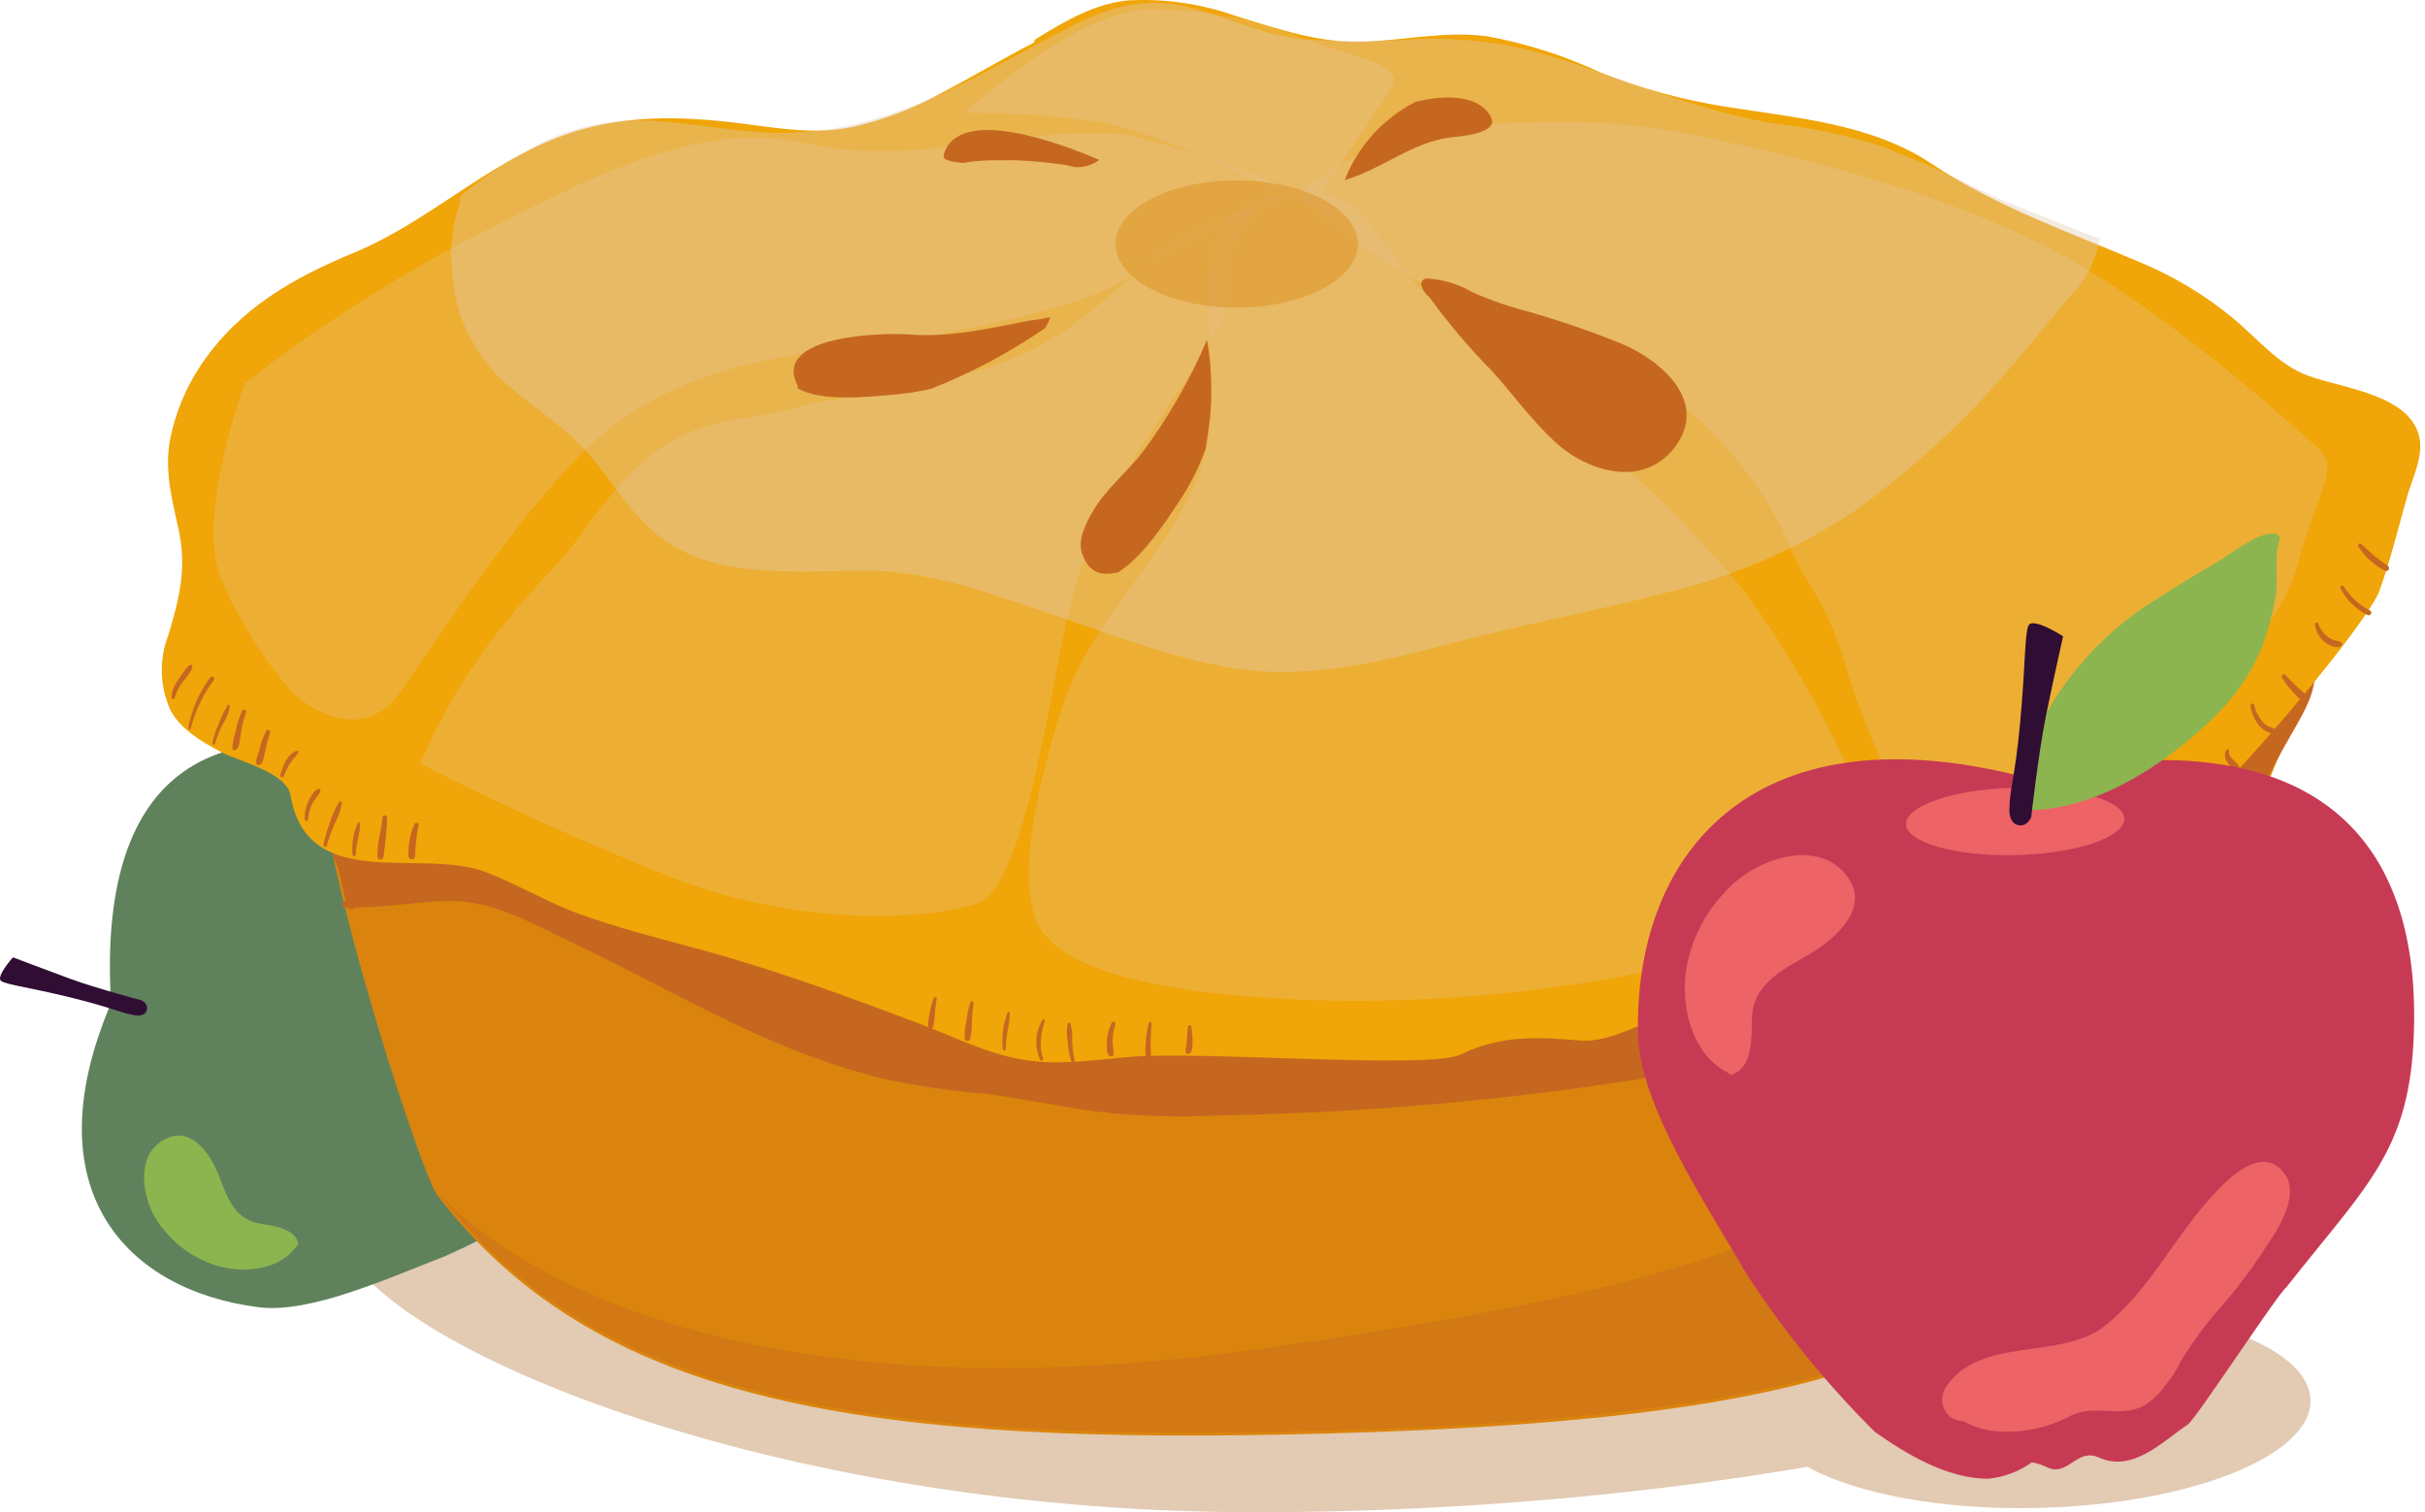<svg width="513" height="320" viewBox="0 0 513 320" fill="none" xmlns="http://www.w3.org/2000/svg">
    <path fill-rule="evenodd" clip-rule="evenodd"
        d="M472.282 273.655C472.282 295.74 371.901 319.953 265.427 319.953C158.953 319.953 71.898 281.574 71.898 259.489C71.898 237.404 173.068 233.687 279.515 233.687C385.961 233.687 472.282 251.57 472.282 273.655Z"
        fill="#E2CAB3" />
    <path fill-rule="evenodd" clip-rule="evenodd"
        d="M488.768 296.198C489.067 307.995 463.421 318.229 431.466 319.037C399.51 319.845 373.347 310.957 373.048 299.134C372.749 287.31 398.395 277.103 430.351 276.295C462.306 275.487 488.469 284.374 488.768 296.198Z"
        fill="#E2CAB3" />
    <path fill-rule="evenodd" clip-rule="evenodd"
        d="M23.489 212.247C6.464 252.216 27.188 273.143 54.792 276.59C65.671 277.937 81.989 270.476 94.064 265.817C103.889 261.495 113.216 256.141 121.886 249.846C125.992 245.671 130.833 239.988 131.812 233.686C131.944 231.25 131.418 228.824 130.289 226.657C130.596 225.748 131.046 224.894 131.622 224.125C133.09 221.432 129.12 219.358 131.105 216.341C134.26 211.52 130.099 206.322 128.059 202.04C127.379 200.666 109.838 185.234 109.022 183.753C94.39 168.428 90.447 161.21 70.321 158.059C45.056 154.073 20.552 163.203 23.489 212.247Z"
        fill="#5F825C" />
    <g style="mix-blend-mode:multiply" opacity="0.4">
        <path fill-rule="evenodd" clip-rule="evenodd"
            d="M32.633 197.491C35.516 197.841 36.93 205.57 35.733 214.835C34.537 224.1 31.273 231.21 28.363 230.86C25.453 230.51 24.093 222.781 25.263 213.516C26.432 204.251 29.587 197.114 32.633 197.491Z"
            fill="#5F825C" />
    </g>
    <path fill-rule="evenodd" clip-rule="evenodd"
        d="M35.353 240.823C29.179 243.517 29.75 251.408 32.252 256.525C32.314 256.606 32.36 256.697 32.388 256.794C32.976 257.973 33.706 259.077 34.564 260.08C37.595 263.901 41.777 266.666 46.503 267.972C52.432 269.453 59.231 268.456 62.658 263.797C62.742 263.654 62.878 263.547 63.039 263.501V262.908C62.277 259.892 57.599 259.299 55.097 258.922C49.658 258.087 48.053 253.347 46.394 248.957C44.735 244.567 40.792 238.345 35.353 240.823Z"
        fill="#8DB54F" />
    <g style="mix-blend-mode:multiply" opacity="0.4">
        <path fill-rule="evenodd" clip-rule="evenodd"
            d="M91.213 181.463C86.182 184.156 90.859 190.243 93.28 193.125C98.719 199.804 106.171 204.598 110.713 212.193C115.254 219.788 109.326 231.558 116.587 237.968C116.937 238.277 117.346 238.515 117.79 238.666C118.233 238.818 118.703 238.881 119.171 238.85C119.639 238.82 120.097 238.698 120.517 238.491C120.937 238.284 121.312 237.996 121.618 237.645C121.937 237.136 122.175 236.582 122.326 236.002C123.209 234.884 123.899 233.628 124.365 232.285C125.589 228.071 125.427 223.581 123.903 219.465C122.761 215.775 125.317 212.193 124.202 208.503C123.691 207.128 122.873 205.885 121.809 204.867C120.693 203.586 119.413 202.454 118.001 201.501C115.369 199.333 112.939 196.935 110.74 194.337C108.106 191.245 105.213 188.38 102.091 185.772C98.801 182.675 94.531 179.658 91.213 181.463Z"
            fill="#5F825C" />
    </g>
    <path fill-rule="evenodd" clip-rule="evenodd"
        d="M28.115 214.726C25.396 214.269 23.682 213.191 14.898 211.037C6.113 208.882 1.653 208.397 0.293 207.589C-1.066 206.781 2.741 202.553 2.741 202.553C2.741 202.553 9.323 205.057 14.735 207.051C20.147 209.044 30.046 211.683 30.046 211.683C30.046 211.683 31.596 212.545 30.971 213.945C30.345 215.346 28.115 214.726 28.115 214.726Z"
        fill="#300D33" />
    <path fill-rule="evenodd" clip-rule="evenodd"
        d="M489.533 136.864C482.163 138.561 475.935 142.978 468.265 143.355C460.106 143.759 451.947 140.392 443.979 138.857C426.655 135.517 408.923 133.659 391.408 131.747C356.053 127.869 320.236 126.199 284.744 122.159C249.253 118.119 214.034 113.513 178.516 113.675C161.404 113.718 144.327 115.195 127.468 118.092C113.571 120.489 99.429 123.29 87.789 131.558C78.83 138.084 72.079 147.146 68.425 157.548C63.693 170.207 88.686 247.72 92.466 252.81C125.32 295.902 180.474 305.329 271.228 303.524C368.21 301.585 405.686 290.893 433.155 266.869C447.922 253.968 460.351 220.787 462.581 214.296C466.361 202.849 470.55 191.565 474.466 180.172C476.941 172.954 479.524 165.817 482.625 158.841C485.905 152.288 488.634 145.478 490.784 138.48C490.846 138.289 490.86 138.087 490.825 137.89C490.791 137.693 490.708 137.507 490.585 137.348C490.462 137.189 490.302 137.062 490.119 136.978C489.936 136.894 489.735 136.855 489.533 136.864V136.864Z"
        fill="#DA840D" />
    <path fill-rule="evenodd" clip-rule="evenodd"
        d="M474.837 142.169C462.462 150.787 444.649 151.138 430.153 153.966C394.363 160.968 358.681 165.789 322.157 164.927C286.421 164.119 250.657 159.945 215.057 157.036C178.669 154.073 142.198 151.946 105.701 153.588C97.638 153.88 89.64 155.128 81.877 157.305C77.906 158.436 71.978 159.998 69.992 164.038C69.502 165.087 69.234 166.223 69.204 167.378V167.567C67.409 173.546 69.503 178.555 71.57 183.861C72.059 186.096 72.603 188.332 73.12 190.567C72.195 190.567 72.059 191.968 73.12 191.995H73.419C73.531 192.121 73.669 192.222 73.824 192.291C73.979 192.36 74.147 192.396 74.316 192.396C74.486 192.396 74.654 192.36 74.809 192.291C74.963 192.222 75.102 192.121 75.214 191.995C81.632 191.995 87.996 190.81 94.442 190.648C104.124 190.379 112.337 195.28 120.795 199.32C135.97 206.485 150.303 214.861 165.669 221.217C172.525 224.057 179.578 226.407 186.773 228.246C193.948 229.774 201.216 230.836 208.53 231.424C216.308 232.421 224.005 234.118 231.756 235.168C240.437 236.187 249.19 236.466 257.919 236.003C292.586 235.398 327.147 232.02 361.265 225.903C392.269 220.139 423.272 211.467 450.278 194.903C460.957 188.474 470.001 179.702 476.713 169.263C479.814 164.442 482.452 159.244 485.334 154.289C487.456 150.599 490.012 146.209 489.631 141.927C489.006 132.608 478.644 139.556 474.837 142.169Z"
        fill="#C66720" />
    <path opacity="0.4" fill-rule="evenodd" clip-rule="evenodd"
        d="M266.299 285.425C131.677 304.278 91.372 250.601 92.596 252.19C125.449 295.282 180.631 304.709 271.358 302.904C368.34 300.992 407.747 289.653 435.243 265.629C449.167 253.429 464.588 208.424 467.661 199.671C400.296 254.56 381.068 269.265 266.299 285.425Z"
        fill="#C66720" />
    <path fill-rule="evenodd" clip-rule="evenodd"
        d="M511.886 92.963C510.336 83.51 495.568 82.19 488.279 79.497C481.834 77.126 477.401 71.417 472.152 67.134C466.488 62.497 460.188 58.68 453.441 55.796C438.075 49.224 422.682 43.972 408.676 34.68C395.785 26.089 379.956 24.985 365.162 22.588C356.016 21.174 347.064 18.725 338.482 15.289C330.858 11.741 322.806 9.179 314.522 7.667C305.982 6.536 297.198 8.475 288.658 8.825C279.194 9.202 270.491 6.132 261.598 3.438C254.338 0.835 246.628 -0.31 238.916 0.072C231.736 0.664 225.318 4.435 219.28 8.152C219.129 8.235 219.002 8.356 218.911 8.502C218.821 8.648 218.77 8.815 218.764 8.986C211.937 12.515 205.383 16.447 198.53 20.002C192.811 23.126 186.677 25.438 180.308 26.87C172.503 28.486 165.16 27.193 157.409 26.197C143.811 24.446 130.947 24.123 118.056 29.051C102.717 34.923 90.506 46.881 75.303 53.291C62.222 58.678 50.826 65.061 42.667 76.992C39.272 81.999 36.957 87.648 35.868 93.582C34.862 99.966 36.412 105.756 37.772 112.005C39.567 120.084 37.962 126.548 35.624 134.332C33.63 139.464 33.777 145.17 36.032 150.195C38.153 154.289 42.667 156.928 46.611 159.029C50.554 161.13 60.617 163.392 61.46 168.294C65.05 189.086 88.656 179.337 102.554 184.454C109.38 187.012 115.69 190.891 122.625 193.396C130.593 196.277 138.942 198.432 147.101 200.614C163.419 204.977 179.139 210.794 194.994 216.773C201.984 219.466 208.592 222.806 216.071 224.153C223.55 225.499 231.274 224.287 238.671 223.641C254.037 222.267 302.637 226.334 309.083 223.075C317.432 219.009 325.183 219.386 334.212 220.14C341.256 220.732 347.348 215.561 354.419 214.996C362.547 214.203 370.563 212.532 378.325 210.013C385.247 207.364 392.3 205.063 399.456 203.118C407.615 201.314 414.74 195.469 422.981 194.365C439 192.184 450.748 183.296 463.15 172.98C474.409 163.635 501.034 131.423 503.346 125.04C505.658 118.657 507.371 111.574 509.248 104.975C510.281 101.285 512.538 96.895 511.886 92.963Z"
        fill="#F0A508" />
    <g opacity="0.5">
        <path opacity="0.5" fill-rule="evenodd" clip-rule="evenodd"
            d="M260.61 45.481C258.353 48.417 255.634 49.225 255.878 67.486C256.123 85.746 257.891 92.641 250.793 106.484C243.694 120.328 229.933 133.767 225.065 148.499C220.197 163.232 214.05 187.417 220.278 196.817C226.506 206.216 249.188 210.849 280.11 211.684C311.032 212.519 344.946 207.509 364.011 201.638C383.076 195.767 394.09 193.343 398.414 188.171C402.738 183 381.172 138.831 366.078 121.594C350.984 104.357 343.75 98.647 326.725 84.372C309.7 70.098 302.248 64.415 293.844 52.888C285.441 41.361 283.265 40.741 274.426 40.876C269.434 40.862 264.578 42.481 260.61 45.481V45.481Z"
            fill="#E2CAB3" />
        <path opacity="0.5" fill-rule="evenodd" clip-rule="evenodd"
            d="M88.839 161.534C100.832 134.143 116.661 121.673 121.094 115.478C133.305 98.43 140.539 90.97 156.721 88.546C172.903 86.122 164.037 86.203 182.421 83.644C200.806 81.085 216.226 77.126 228.655 67.484C241.084 57.842 247.502 50.328 254.111 47.985C260.72 45.642 270.918 40.417 263.684 47.796C256.45 55.176 266.105 57.977 252.506 77.988C238.908 97.999 232.435 108.341 227.595 123.774C222.754 139.206 217.749 187.362 206.681 191.16C195.612 194.957 169.204 195.63 144.673 186.608C125.638 179.208 107.001 170.839 88.839 161.534V161.534Z"
            fill="#E2CAB3" />
        <path opacity="0.5" fill-rule="evenodd" clip-rule="evenodd"
            d="M420.363 173.842C420.363 173.842 443.099 166.812 456.154 155.581C469.208 144.35 482.262 133.873 486.396 118.441C490.53 103.008 495.208 99.157 490.149 94.578C485.091 90 458.03 65.68 435.756 53.694C413.483 41.709 385.171 34.141 359.987 28.889C334.804 23.637 321.45 26.708 308.314 26.196C295.179 25.684 274.373 40.686 274.673 40.847C281.945 47.774 290.036 53.806 298.769 58.812C310.572 64.952 338.094 75.348 351.529 83.051C364.964 90.754 375.625 107.775 378.726 115.748C381.826 123.72 386.178 126.198 390.611 141.468C395.044 156.739 407.336 181.329 407.336 181.329L420.363 173.842Z"
            fill="#E2CAB3" />
        <path opacity="0.5" fill-rule="evenodd" clip-rule="evenodd"
            d="M51.801 81.059C51.801 81.059 41.304 108.988 46.743 122.428C50.515 131.243 55.654 139.421 61.973 146.667C61.973 146.667 75.571 159.541 84.845 146.209C94.119 132.878 114.217 101.743 130.181 89.731C146.145 77.719 166.026 75.134 180.766 73.383C195.507 71.632 230.128 65.734 239.701 58.004C249.274 50.275 274.675 40.848 274.675 40.848C263.686 35.852 252.238 31.911 240.489 29.079C222.703 25.039 194.256 35.839 171.166 30.452C148.076 25.066 125.558 37.212 99.993 50.14C83.017 58.98 66.887 69.329 51.801 81.059V81.059Z"
            fill="#E2CAB3" />
        <path opacity="0.5" fill-rule="evenodd" clip-rule="evenodd"
            d="M204.099 23.881C204.099 23.881 228.004 1.553 244.24 1.957C264.774 2.496 271.437 6.967 281.255 10.037C292.432 13.484 296.892 14.858 294.01 19.302C291.127 23.746 277.529 43.541 277.529 43.541C277.529 43.541 244.893 27.678 232.927 25.847C223.382 24.468 213.744 23.81 204.099 23.881V23.881Z"
            fill="#E2CAB3" />
    </g>
    <path opacity="0.4" fill-rule="evenodd" clip-rule="evenodd"
        d="M439.212 48.605C432.767 45.912 426.294 43.676 419.957 40.687C412.536 36.913 404.91 33.55 397.113 30.614C390.078 28.476 382.858 26.989 375.546 26.17C359.01 23.477 343.835 16.716 327.979 11.868C318.889 9.099 309.389 7.878 299.886 8.26C291.618 8.798 283.323 8.798 275.055 8.26C266.897 7.398 259.717 3.654 251.775 1.58C242.121 -0.952 234.098 1.58 225.531 6.132C212.885 12.623 200.266 20.541 186.559 24.689C179.238 27.053 171.577 28.218 163.877 28.136C155.718 27.867 147.94 26.251 139.917 25.712C131.078 24.777 122.155 26.386 114.216 30.344C108.191 33.507 102.513 37.28 97.273 41.602C97.246 42.078 97.246 42.554 97.273 43.03C95.692 47.605 95.126 52.465 95.614 57.277C95.853 62.188 97.152 66.99 99.422 71.362C101.693 75.733 104.883 79.573 108.777 82.621C114.434 87.361 120.363 90.997 125.095 96.68C129.827 102.363 133.254 108.288 138.693 112.84C147.559 120.327 159.335 120.92 170.486 120.92C176.36 120.92 182.207 120.623 188.054 120.92C196.08 121.756 203.971 123.565 211.552 126.306C227.217 131.154 242.583 137.86 258.765 141.011C274.947 144.163 290.992 140.365 306.712 136.19C322.431 132.016 337.933 129.215 353.326 125.175C367.243 121.787 380.453 116.007 392.353 108.1C405.054 98.963 416.539 88.276 426.539 76.292C430.374 71.875 434.018 67.296 437.798 62.825C441.16 59.456 443.408 55.154 444.244 50.49C442.536 49.946 440.856 49.317 439.212 48.605V48.605Z"
        fill="#E2CAB3" />
    <path fill-rule="evenodd" clip-rule="evenodd"
        d="M222.215 67.107C220.964 67.377 219.713 67.592 218.543 67.754H218.163C209.623 69.397 201.165 71.444 192.38 70.77C186.452 70.339 163.28 70.959 168.72 81.543C168.784 81.726 168.784 81.926 168.72 82.109C173.506 85.125 184.14 83.886 187.757 83.617C190.824 83.41 193.87 82.968 196.868 82.297C205.398 78.947 213.51 74.637 221.045 69.451C221.532 68.721 221.925 67.934 222.215 67.107Z"
        fill="#C66720" />
    <path fill-rule="evenodd" clip-rule="evenodd"
        d="M255.938 88.814C256.5 83.175 256.299 77.487 255.34 71.9C251.706 80.447 247.05 88.531 241.469 95.978C238.206 100.045 233.882 103.573 231.244 108.098C229.829 110.522 227.871 114.131 228.905 117.094C230.537 121.753 233.419 121.726 236.493 121.107C241.769 117.875 246.61 110.333 249.22 106.455C251.636 102.862 253.599 98.992 255.068 94.928C255.367 92.908 255.639 90.888 255.938 88.814Z"
        fill="#C66720" />
    <path fill-rule="evenodd" clip-rule="evenodd"
        d="M342.881 72.656C336.504 70.085 329.995 67.846 323.381 65.95C319.343 64.91 315.396 63.55 311.578 61.883C308.647 60.141 305.335 59.124 301.923 58.921C301.717 58.907 301.511 58.947 301.325 59.036C301.139 59.125 300.979 59.26 300.861 59.428C300.744 59.596 300.672 59.791 300.653 59.995C300.634 60.199 300.669 60.404 300.754 60.59C301.024 61.447 301.556 62.2 302.277 62.745C306.333 68.362 310.824 73.657 315.712 78.582C320.09 83.483 323.871 88.762 328.766 93.314C335.402 99.643 347.396 103.494 354.195 94.768C361.701 85.046 351.475 76.239 342.881 72.656Z"
        fill="#C66720" />
    <path fill-rule="evenodd" clip-rule="evenodd"
        d="M315.47 24.931C313.158 20.003 305.652 20.137 300.675 21.296C300.271 21.348 299.871 21.429 299.479 21.538C292.591 25.047 287.247 30.943 284.466 38.102V38.102C292.625 35.705 298.636 30.022 307.257 29.025C308.644 28.864 317.048 28.244 315.47 24.931Z"
        fill="#C66720" />
    <path fill-rule="evenodd" clip-rule="evenodd"
        d="M200.376 33.872C201.468 34.217 202.602 34.416 203.748 34.465C206.442 34.008 209.176 33.827 211.907 33.926C212.967 33.873 214.029 33.873 215.089 33.926C218.65 34.067 222.2 34.409 225.722 34.949L227.109 35.326C229.046 35.529 230.989 35 232.549 33.845C224.58 30.371 202.633 22.129 199.641 32.768C199.6 33.01 199.653 33.258 199.789 33.463C199.925 33.668 200.135 33.814 200.376 33.872V33.872Z"
        fill="#C66720" />
    <path fill-rule="evenodd" clip-rule="evenodd"
        d="M51.207 150.439C50.57 151.84 50.113 153.315 49.847 154.829C49.44 155.955 49.202 157.135 49.14 158.33C49.153 158.405 49.184 158.476 49.229 158.538C49.275 158.599 49.335 158.649 49.404 158.683C49.473 158.717 49.549 158.734 49.626 158.734C49.703 158.734 49.779 158.715 49.847 158.68C50.663 158.222 50.69 156.849 50.826 155.987C51.073 154.157 51.492 152.353 52.077 150.6C52.295 150.196 51.452 149.927 51.207 150.439Z"
        fill="#C66720" />
    <path fill-rule="evenodd" clip-rule="evenodd"
        d="M56.319 154.612C55.624 155.945 55.121 157.369 54.823 158.84C54.605 159.621 53.98 160.86 54.224 161.533C54.24 161.621 54.282 161.701 54.345 161.764C54.408 161.826 54.49 161.868 54.578 161.883C55.611 161.883 55.72 160.537 55.883 159.81C56.264 158.221 56.59 156.578 57.134 155.016C57.325 154.558 56.59 154.127 56.319 154.612Z"
        fill="#C66720" />
    <path fill-rule="evenodd" clip-rule="evenodd"
        d="M80.909 172.98C80.664 175.673 79.794 178.367 79.821 181.221C79.821 182.029 81.099 182.164 81.126 181.221C81.537 178.445 81.801 175.649 81.915 172.845C81.888 172.307 80.963 172.441 80.909 172.98Z"
        fill="#C66720" />
    <path fill-rule="evenodd" clip-rule="evenodd"
        d="M87.645 174.382C86.755 176.505 86.329 178.79 86.394 181.088C86.394 181.95 87.781 182.112 87.808 181.088C87.888 178.865 88.133 176.65 88.542 174.463C88.651 174.032 87.835 173.897 87.645 174.382Z"
        fill="#C66720" />
    <path fill-rule="evenodd" clip-rule="evenodd"
        d="M197.554 211.144C197.144 212.158 196.852 213.215 196.683 214.295C196.427 215.261 196.317 216.26 196.357 217.258C196.393 217.365 196.462 217.459 196.555 217.526C196.648 217.592 196.759 217.628 196.874 217.628C196.988 217.628 197.1 217.592 197.193 217.526C197.286 217.459 197.355 217.365 197.391 217.258C197.621 216.378 197.739 215.473 197.744 214.564C197.907 213.433 197.962 212.302 198.179 211.171C198.234 210.928 197.69 210.848 197.554 211.144Z"
        fill="#C66720" />
    <path fill-rule="evenodd" clip-rule="evenodd"
        d="M205.276 212.086C204.85 213.446 204.559 214.844 204.405 216.26C204.1 217.447 204.008 218.678 204.133 219.896C204.176 220.001 204.249 220.091 204.343 220.155C204.438 220.218 204.549 220.252 204.664 220.252C204.778 220.252 204.889 220.218 204.984 220.155C205.078 220.091 205.152 220.001 205.194 219.896C205.484 218.835 205.613 217.737 205.575 216.638C205.575 215.129 205.819 213.621 205.955 212.14C205.941 212.064 205.902 211.996 205.844 211.944C205.787 211.893 205.714 211.862 205.636 211.856C205.559 211.85 205.482 211.869 205.417 211.91C205.351 211.952 205.302 212.014 205.276 212.086V212.086Z"
        fill="#C66720" />
    <path fill-rule="evenodd" clip-rule="evenodd"
        d="M235.982 216.693C235.982 216.262 235.465 215.885 235.247 216.289C234.547 217.62 234.175 219.097 234.16 220.598C234.16 221.352 233.969 223.291 234.921 223.48C234.982 223.501 235.046 223.51 235.11 223.507C235.175 223.504 235.238 223.488 235.296 223.46C235.354 223.433 235.406 223.394 235.449 223.347C235.492 223.299 235.525 223.244 235.547 223.184C235.591 222.344 235.527 221.502 235.356 220.679C235.345 219.325 235.556 217.979 235.982 216.693V216.693Z"
        fill="#C66720" />
    <path fill-rule="evenodd" clip-rule="evenodd"
        d="M243.621 216.423C243.602 216.363 243.564 216.31 243.512 216.273C243.461 216.235 243.399 216.215 243.335 216.215C243.271 216.215 243.209 216.235 243.158 216.273C243.106 216.31 243.068 216.363 243.049 216.423C242.448 218.725 242.21 221.105 242.342 223.479C242.342 224.207 243.512 224.287 243.485 223.479C243.357 221.127 243.402 218.769 243.621 216.423V216.423Z"
        fill="#C66720" />
    <path fill-rule="evenodd" clip-rule="evenodd"
        d="M251.999 217.257C251.999 217.165 251.962 217.075 251.896 217.01C251.829 216.944 251.74 216.907 251.646 216.907C251.552 216.907 251.462 216.944 251.396 217.01C251.329 217.075 251.292 217.165 251.292 217.257C251.183 218.335 251.102 219.412 251.047 220.489C251.047 221.27 250.503 222.294 251.047 222.967C251.09 223 251.143 223.018 251.197 223.018C251.251 223.018 251.304 223 251.347 222.967C252.271 222.967 252.217 221.486 252.271 220.786C252.321 219.603 252.229 218.419 251.999 217.257V217.257Z"
        fill="#C66720" />
    <path fill-rule="evenodd" clip-rule="evenodd"
        d="M400.978 200.426C400.978 200.587 400.978 200.156 400.978 200.102C400.813 199.717 400.677 199.321 400.57 198.917C400.298 197.867 400.243 196.736 399.917 195.685C399.917 195.389 399.319 195.228 399.237 195.685C399.156 196.143 399.237 202.069 400.923 201.072C400.983 201.043 401.034 201 401.071 200.946C401.108 200.892 401.131 200.829 401.136 200.764C401.142 200.699 401.13 200.633 401.102 200.574C401.074 200.515 401.031 200.464 400.978 200.426V200.426Z"
        fill="#C66720" />
    <path fill-rule="evenodd" clip-rule="evenodd"
        d="M410.663 198.001C410.124 196.351 409.47 194.74 408.705 193.18C408.669 193.069 408.59 192.977 408.486 192.924C408.381 192.871 408.26 192.861 408.148 192.897C408.036 192.933 407.943 193.011 407.89 193.114C407.836 193.218 407.826 193.338 407.862 193.449C408.268 195.189 408.795 196.899 409.44 198.566C409.739 199.374 410.99 198.809 410.663 198.001Z"
        fill="#C66720" />
    <path fill-rule="evenodd" clip-rule="evenodd"
        d="M419.958 193.233C419.012 191.885 418.372 190.351 418.081 188.736C418.056 188.636 417.999 188.548 417.917 188.485C417.836 188.422 417.736 188.388 417.632 188.388C417.529 188.388 417.429 188.422 417.348 188.485C417.266 188.548 417.209 188.636 417.184 188.736C417.059 190.667 417.638 192.578 418.815 194.122C419.332 194.984 420.502 194.014 419.958 193.233Z"
        fill="#C66720" />
    <path fill-rule="evenodd" clip-rule="evenodd"
        d="M431.544 191.915C430.63 191.155 429.882 190.219 429.344 189.163C428.806 188.107 428.491 186.955 428.417 185.775C428.423 185.71 428.409 185.645 428.377 185.588C428.345 185.531 428.297 185.485 428.238 185.456C428.179 185.427 428.113 185.416 428.048 185.425C427.983 185.434 427.922 185.462 427.873 185.505C425.48 187.175 429.07 191.484 430.402 192.75C431.082 193.504 432.224 192.589 431.544 191.915Z"
        fill="#C66720" />
    <path fill-rule="evenodd" clip-rule="evenodd"
        d="M444.652 185.773C443.214 183.361 441.625 181.04 439.893 178.824C439.703 178.501 439.077 178.609 439.213 179.04C440.056 181.733 442.449 183.645 443.619 186.258C443.918 186.985 444.951 186.5 444.652 185.773Z"
        fill="#C66720" />
    <path fill-rule="evenodd" clip-rule="evenodd"
        d="M455.474 177.453C455.229 176.941 454.577 176.645 454.142 176.321L451.993 174.759C451.449 174.355 450.878 173.978 450.307 173.601C449.736 173.224 449.709 173.44 449.464 173.305C449.219 173.17 449.246 173.305 449.328 173.305C449.41 173.305 449.464 173.736 449.654 173.924C450.135 174.419 450.644 174.886 451.177 175.325C451.857 175.917 452.564 176.456 453.271 176.995C453.978 177.533 454.359 177.991 454.985 177.991C455.054 177.992 455.122 177.978 455.186 177.95C455.249 177.922 455.305 177.882 455.352 177.831C455.398 177.78 455.433 177.72 455.454 177.655C455.475 177.59 455.482 177.521 455.474 177.453V177.453Z"
        fill="#C66720" />
    <path fill-rule="evenodd" clip-rule="evenodd"
        d="M464.698 170.719C464.647 170.562 464.555 170.422 464.43 170.313C464.306 170.204 464.154 170.13 463.991 170.099C463.484 169.867 463.016 169.558 462.604 169.184C461.645 168.352 460.819 167.38 460.156 166.302C459.857 165.844 459.15 166.302 459.368 166.814C459.948 168.102 460.79 169.257 461.842 170.207C462.495 170.8 463.719 171.796 464.562 171.231C464.635 171.17 464.688 171.088 464.712 170.996C464.737 170.904 464.732 170.808 464.698 170.719Z"
        fill="#C66720" />
    <path fill-rule="evenodd" clip-rule="evenodd"
        d="M495.404 136.082C495.279 135.936 495.125 135.818 494.952 135.735C494.779 135.651 494.59 135.604 494.397 135.597C493.793 135.494 493.219 135.264 492.711 134.924C491.629 134.183 490.818 133.116 490.399 131.881C490.399 131.477 489.692 131.719 489.72 132.096C489.888 133.55 490.619 134.882 491.759 135.813C492.548 136.459 494.479 137.51 495.376 136.567C495.438 136.502 495.474 136.418 495.479 136.329C495.484 136.241 495.457 136.153 495.404 136.082V136.082Z"
        fill="#C66720" />
    <path fill-rule="evenodd" clip-rule="evenodd"
        d="M501.415 129.213C499.118 128.036 497.183 126.268 495.813 124.096C495.568 123.692 494.861 124.096 495.105 124.446C496.357 126.932 498.403 128.94 500.925 130.156C501.469 130.371 501.959 129.455 501.415 129.213Z"
        fill="#C66720" />
    <path fill-rule="evenodd" clip-rule="evenodd"
        d="M505.138 119.708C504.095 119.035 503.096 118.297 502.147 117.499C501.222 116.664 500.352 115.83 499.427 115.075C499.073 114.806 498.611 115.318 498.91 115.668C500.327 117.848 502.296 119.622 504.621 120.812C504.763 120.847 504.912 120.832 505.043 120.77C505.174 120.708 505.28 120.603 505.341 120.472C505.402 120.341 505.416 120.193 505.378 120.054C505.341 119.914 505.256 119.792 505.138 119.708Z"
        fill="#C66720" />
    <path fill-rule="evenodd" clip-rule="evenodd"
        d="M44.465 143.327C42.11 146.522 40.52 150.206 39.814 154.1C39.814 154.423 40.276 154.45 40.358 154.1C41.291 150.402 42.955 146.923 45.253 143.865C45.58 143.354 44.791 142.815 44.465 143.327Z"
        fill="#C66720" />
    <path fill-rule="evenodd" clip-rule="evenodd"
        d="M40.221 140.662C39.623 140.931 39.378 141.443 38.97 141.982C38.562 142.521 37.855 143.544 37.365 144.379C36.672 145.336 36.3 146.486 36.305 147.665C36.305 148.069 36.93 147.988 36.957 147.665C37.274 146.445 37.848 145.307 38.644 144.325C39.296 143.328 40.575 142.197 40.711 141.012C40.715 140.952 40.704 140.892 40.679 140.838C40.653 140.783 40.614 140.736 40.565 140.701C40.516 140.666 40.458 140.644 40.398 140.637C40.338 140.63 40.277 140.639 40.221 140.662V140.662Z"
        fill="#C66720" />
    <path fill-rule="evenodd" clip-rule="evenodd"
        d="M48.074 149.413C47.309 150.631 46.688 151.933 46.225 153.292C45.62 154.56 45.181 155.899 44.919 157.278C44.919 157.628 45.436 157.736 45.518 157.278C45.866 155.95 46.368 154.667 47.014 153.453C47.808 152.229 48.361 150.868 48.645 149.44C48.649 149.365 48.622 149.292 48.571 149.236C48.52 149.181 48.449 149.148 48.373 149.144C48.298 149.141 48.224 149.167 48.167 149.217C48.111 149.268 48.078 149.338 48.074 149.413V149.413Z"
        fill="#C66720" />
    <path fill-rule="evenodd" clip-rule="evenodd"
        d="M62.818 158.84C60.779 159.46 59.827 162.126 59.283 163.984C59.262 164.08 59.278 164.18 59.326 164.265C59.374 164.351 59.452 164.416 59.545 164.449C59.638 164.482 59.74 164.48 59.831 164.444C59.923 164.408 59.999 164.34 60.044 164.254C60.37 163.312 60.799 162.409 61.323 161.56C61.839 160.752 62.574 160.079 63.117 159.271C63.226 159.109 63.063 158.84 62.818 158.84Z"
        fill="#C66720" />
    <path fill-rule="evenodd" clip-rule="evenodd"
        d="M67.334 166.92C66.273 167.297 65.702 168.617 65.213 169.613C64.657 170.772 64.405 172.05 64.478 173.33C64.478 173.761 65.131 173.842 65.158 173.33C65.249 172.259 65.525 171.211 65.974 170.233C66.409 169.182 67.47 168.374 67.769 167.324C67.79 167.265 67.793 167.201 67.778 167.14C67.763 167.08 67.73 167.025 67.684 166.982C67.638 166.939 67.58 166.911 67.518 166.9C67.456 166.889 67.392 166.896 67.334 166.92Z"
        fill="#C66720" />
    <path fill-rule="evenodd" clip-rule="evenodd"
        d="M71.709 169.749C70.838 171.126 70.178 172.624 69.751 174.193C69.169 175.656 68.732 177.171 68.446 178.718C68.424 178.81 68.441 178.908 68.492 178.989C68.543 179.07 68.624 179.127 68.718 179.149C68.811 179.17 68.91 179.154 68.992 179.103C69.073 179.053 69.131 178.972 69.153 178.879C69.558 177.379 70.076 175.912 70.703 174.489C71.471 173.06 72.021 171.526 72.335 169.938C72.347 169.897 72.352 169.854 72.347 169.812C72.343 169.77 72.331 169.728 72.311 169.691C72.29 169.653 72.263 169.62 72.23 169.593C72.197 169.566 72.158 169.546 72.117 169.534C72.076 169.521 72.033 169.517 71.99 169.521C71.948 169.525 71.906 169.538 71.868 169.558C71.83 169.578 71.797 169.605 71.77 169.638C71.742 169.671 71.722 169.708 71.709 169.749V169.749Z"
        fill="#C66720" />
    <path fill-rule="evenodd" clip-rule="evenodd"
        d="M75.706 174.084C74.758 176.188 74.365 178.496 74.564 180.791C74.564 181.248 75.271 181.302 75.271 180.791C75.271 178.555 76.277 176.347 76.141 174.138C76.126 174.096 76.099 174.058 76.064 174.03C76.028 174.001 75.985 173.983 75.94 173.978C75.895 173.972 75.849 173.979 75.808 173.998C75.766 174.017 75.731 174.047 75.706 174.084V174.084Z"
        fill="#C66720" />
    <path fill-rule="evenodd" clip-rule="evenodd"
        d="M213.185 214.162C212.223 216.657 211.859 219.34 212.124 221.999C212.124 222.349 212.749 222.322 212.777 221.999C212.777 220.706 212.967 219.306 213.13 218.148C213.444 216.869 213.6 215.558 213.593 214.242C213.593 213.973 213.266 214 213.185 214.162Z"
        fill="#C66720" />
    <path fill-rule="evenodd" clip-rule="evenodd"
        d="M220.281 219.332C220.281 218.093 220.879 216.989 220.988 215.75C220.972 215.709 220.944 215.673 220.908 215.648C220.872 215.623 220.828 215.609 220.784 215.609C220.739 215.609 220.696 215.623 220.66 215.648C220.623 215.673 220.595 215.709 220.58 215.75C219.79 217.011 219.329 218.446 219.239 219.927C219.148 221.408 219.432 222.888 220.063 224.234C220.253 224.638 220.797 224.234 220.661 223.964C220.176 222.47 220.045 220.884 220.281 219.332V219.332Z"
        fill="#C66720" />
    <path fill-rule="evenodd" clip-rule="evenodd"
        d="M226.808 220.247C226.893 219.017 226.783 217.781 226.482 216.585C226.452 216.528 226.407 216.481 226.352 216.448C226.297 216.415 226.234 216.398 226.169 216.398C226.105 216.398 226.042 216.415 225.987 216.448C225.932 216.481 225.887 216.528 225.857 216.585C225.625 217.804 225.625 219.055 225.857 220.274C225.935 221.681 226.182 223.073 226.591 224.422C226.591 224.88 227.434 224.772 227.325 224.422C227.038 223.047 226.865 221.651 226.808 220.247V220.247Z"
        fill="#C66720" />
    <path fill-rule="evenodd" clip-rule="evenodd"
        d="M471.551 158.841C471.551 158.545 471.143 158.384 471.007 158.626C470.782 158.976 470.663 159.383 470.663 159.798C470.663 160.213 470.782 160.619 471.007 160.969C471.442 161.804 472.503 163.043 473.537 162.908C473.619 162.889 473.69 162.839 473.736 162.769C473.781 162.698 473.798 162.613 473.781 162.531C473.509 161.077 471.198 160.484 471.551 158.841Z"
        fill="#C66720" />
    <path fill-rule="evenodd" clip-rule="evenodd"
        d="M481.368 154.504C481.096 154.073 480.851 154.019 480.361 153.858C479.693 153.65 479.098 153.258 478.648 152.727C477.778 151.71 477.172 150.499 476.88 149.198C476.869 149.145 476.848 149.095 476.818 149.05C476.787 149.005 476.748 148.966 476.703 148.936C476.657 148.906 476.607 148.886 476.553 148.875C476.499 148.865 476.444 148.865 476.391 148.875C476.337 148.886 476.286 148.907 476.241 148.937C476.195 148.967 476.156 149.006 476.126 149.051C476.096 149.096 476.075 149.146 476.064 149.199C476.053 149.252 476.054 149.307 476.064 149.36C476.31 150.846 476.916 152.251 477.832 153.454C478.512 154.289 480.307 155.662 481.395 154.908C481.433 154.846 481.451 154.774 481.446 154.702C481.441 154.629 481.414 154.56 481.368 154.504V154.504Z"
        fill="#C66720" />
    <path fill-rule="evenodd" clip-rule="evenodd"
        d="M485.995 145.374C485.152 144.539 484.254 143.704 483.465 142.815C483.139 142.438 482.459 142.815 482.704 143.273C483.32 144.357 484.069 145.361 484.934 146.263C485.668 147.017 486.484 148.229 487.654 148.31C487.711 148.314 487.768 148.306 487.822 148.286C487.875 148.265 487.923 148.233 487.963 148.192C488.002 148.15 488.031 148.101 488.048 148.046C488.065 147.992 488.07 147.935 488.062 147.879C487.898 146.828 486.811 146.128 485.995 145.374Z"
        fill="#C66720" />
    <path opacity="0.4" fill-rule="evenodd" clip-rule="evenodd"
        d="M287.237 51.622C287.237 59.028 275.788 65.088 261.618 65.088C247.449 65.088 236 59.082 236 51.622C236 44.161 247.449 38.155 261.618 38.155C275.788 38.155 287.237 44.215 287.237 51.622Z"
        fill="#DA840D" />
    <path fill-rule="evenodd" clip-rule="evenodd"
        d="M427.518 164.226C369.753 149.709 345.575 181.57 346.527 219.061C346.908 233.712 360.397 253.912 369.263 269.183C377.128 281.384 386.301 292.708 396.623 302.957C403.15 307.562 411.853 312.868 420.583 312.868C423.93 312.541 427.129 311.343 429.857 309.394C431.135 309.641 432.371 310.067 433.528 310.659C437.662 312.06 439.484 306.35 443.999 308.37C451.206 311.629 457.434 305.004 462.818 301.395C464.559 300.236 481.856 273.681 483.732 272.28C501.546 249.63 510.521 242.95 510.711 215.452C510.929 181.086 493.496 150.301 427.518 164.226Z"
        fill="#C73A54" />
    <g style="mix-blend-mode:multiply">
        <path fill-rule="evenodd" clip-rule="evenodd"
            d="M449.414 173.223C449.414 177.155 439.243 180.602 426.487 180.926C413.732 181.249 403.316 178.232 403.207 174.381C403.099 170.53 413.379 166.921 426.134 166.678C438.889 166.436 449.305 169.291 449.414 173.223Z"
            fill="#ED6366" />
    </g>
    <path fill-rule="evenodd" clip-rule="evenodd"
        d="M391.137 185.935C386.051 178.313 375.635 180.549 369.19 185.02L368.863 185.262C367.367 186.263 366.013 187.459 364.838 188.817C360.254 193.635 357.347 199.779 356.544 206.351C355.755 214.43 358.502 223.399 365.545 226.981C365.744 227.082 365.906 227.242 366.008 227.439C366.278 227.383 366.542 227.302 366.796 227.197C370.767 225.581 370.577 219.117 370.604 215.831C370.604 208.532 376.723 205.3 382.326 202.176C387.466 199.24 395.597 192.642 391.137 185.935Z"
        fill="#ED6366" />
    <g style="mix-blend-mode:multiply">
        <path fill-rule="evenodd" clip-rule="evenodd"
            d="M483.161 248.149C478.374 242.035 471.194 249.495 467.768 253.266C459.799 262.019 454.822 272.819 445.412 280.414C436.002 288.009 418.923 282.488 411.607 293.531C411.265 294.063 411.033 294.656 410.923 295.278C410.813 295.899 410.828 296.535 410.967 297.151C411.106 297.766 411.366 298.348 411.732 298.864C412.099 299.38 412.565 299.819 413.103 300.156C413.863 300.451 414.658 300.65 415.469 300.749C417.161 301.689 418.999 302.344 420.908 302.688C426.874 303.46 432.933 302.328 438.205 299.456C442.992 297.193 448.404 299.833 453.163 297.597C454.922 296.648 456.439 295.312 457.596 293.692C459.122 291.94 460.403 289.993 461.404 287.902C463.797 283.978 466.527 280.266 469.563 276.805C473.252 272.658 476.59 268.217 479.544 263.527C483.079 258.491 486.288 252.189 483.161 248.149Z"
            fill="#ED6366" />
    </g>
    <path fill-rule="evenodd" clip-rule="evenodd"
        d="M481.642 113.054C478.433 111.977 472.532 116.825 470.03 118.306C464.318 121.699 458.525 125.12 453.032 128.837C444.687 134.633 437.771 142.218 432.798 151.029C430.724 154.781 429.334 158.866 428.691 163.095C427.847 165.316 427.422 167.671 427.44 170.044C427.425 170.21 427.444 170.378 427.494 170.537C427.545 170.696 427.627 170.844 427.736 170.972C427.845 171.099 427.978 171.204 428.128 171.281C428.278 171.357 428.441 171.404 428.61 171.417C442.534 171.579 456.785 162.556 466.521 153.48C471.623 149.026 475.663 143.507 478.352 137.32C479.692 133.831 480.693 130.224 481.343 126.547C482.105 122.615 480.962 117.848 482.241 114.212C482.31 113.98 482.287 113.73 482.176 113.514C482.064 113.299 481.873 113.134 481.642 113.054V113.054Z"
        fill="#8DB54F" />
    <path fill-rule="evenodd" clip-rule="evenodd"
        d="M425.099 170.934C425.099 167.083 426.268 164.686 427.383 152.566C428.498 140.446 428.281 134.386 429.097 132.393C429.913 130.4 436.44 134.628 436.44 134.628C436.44 134.628 434.346 143.92 432.795 151.542C431.245 159.164 429.695 172.873 429.695 172.873C429.695 172.873 428.852 175.109 426.812 174.543C424.772 173.977 425.099 170.934 425.099 170.934Z"
        fill="#300D33" />
</svg>
